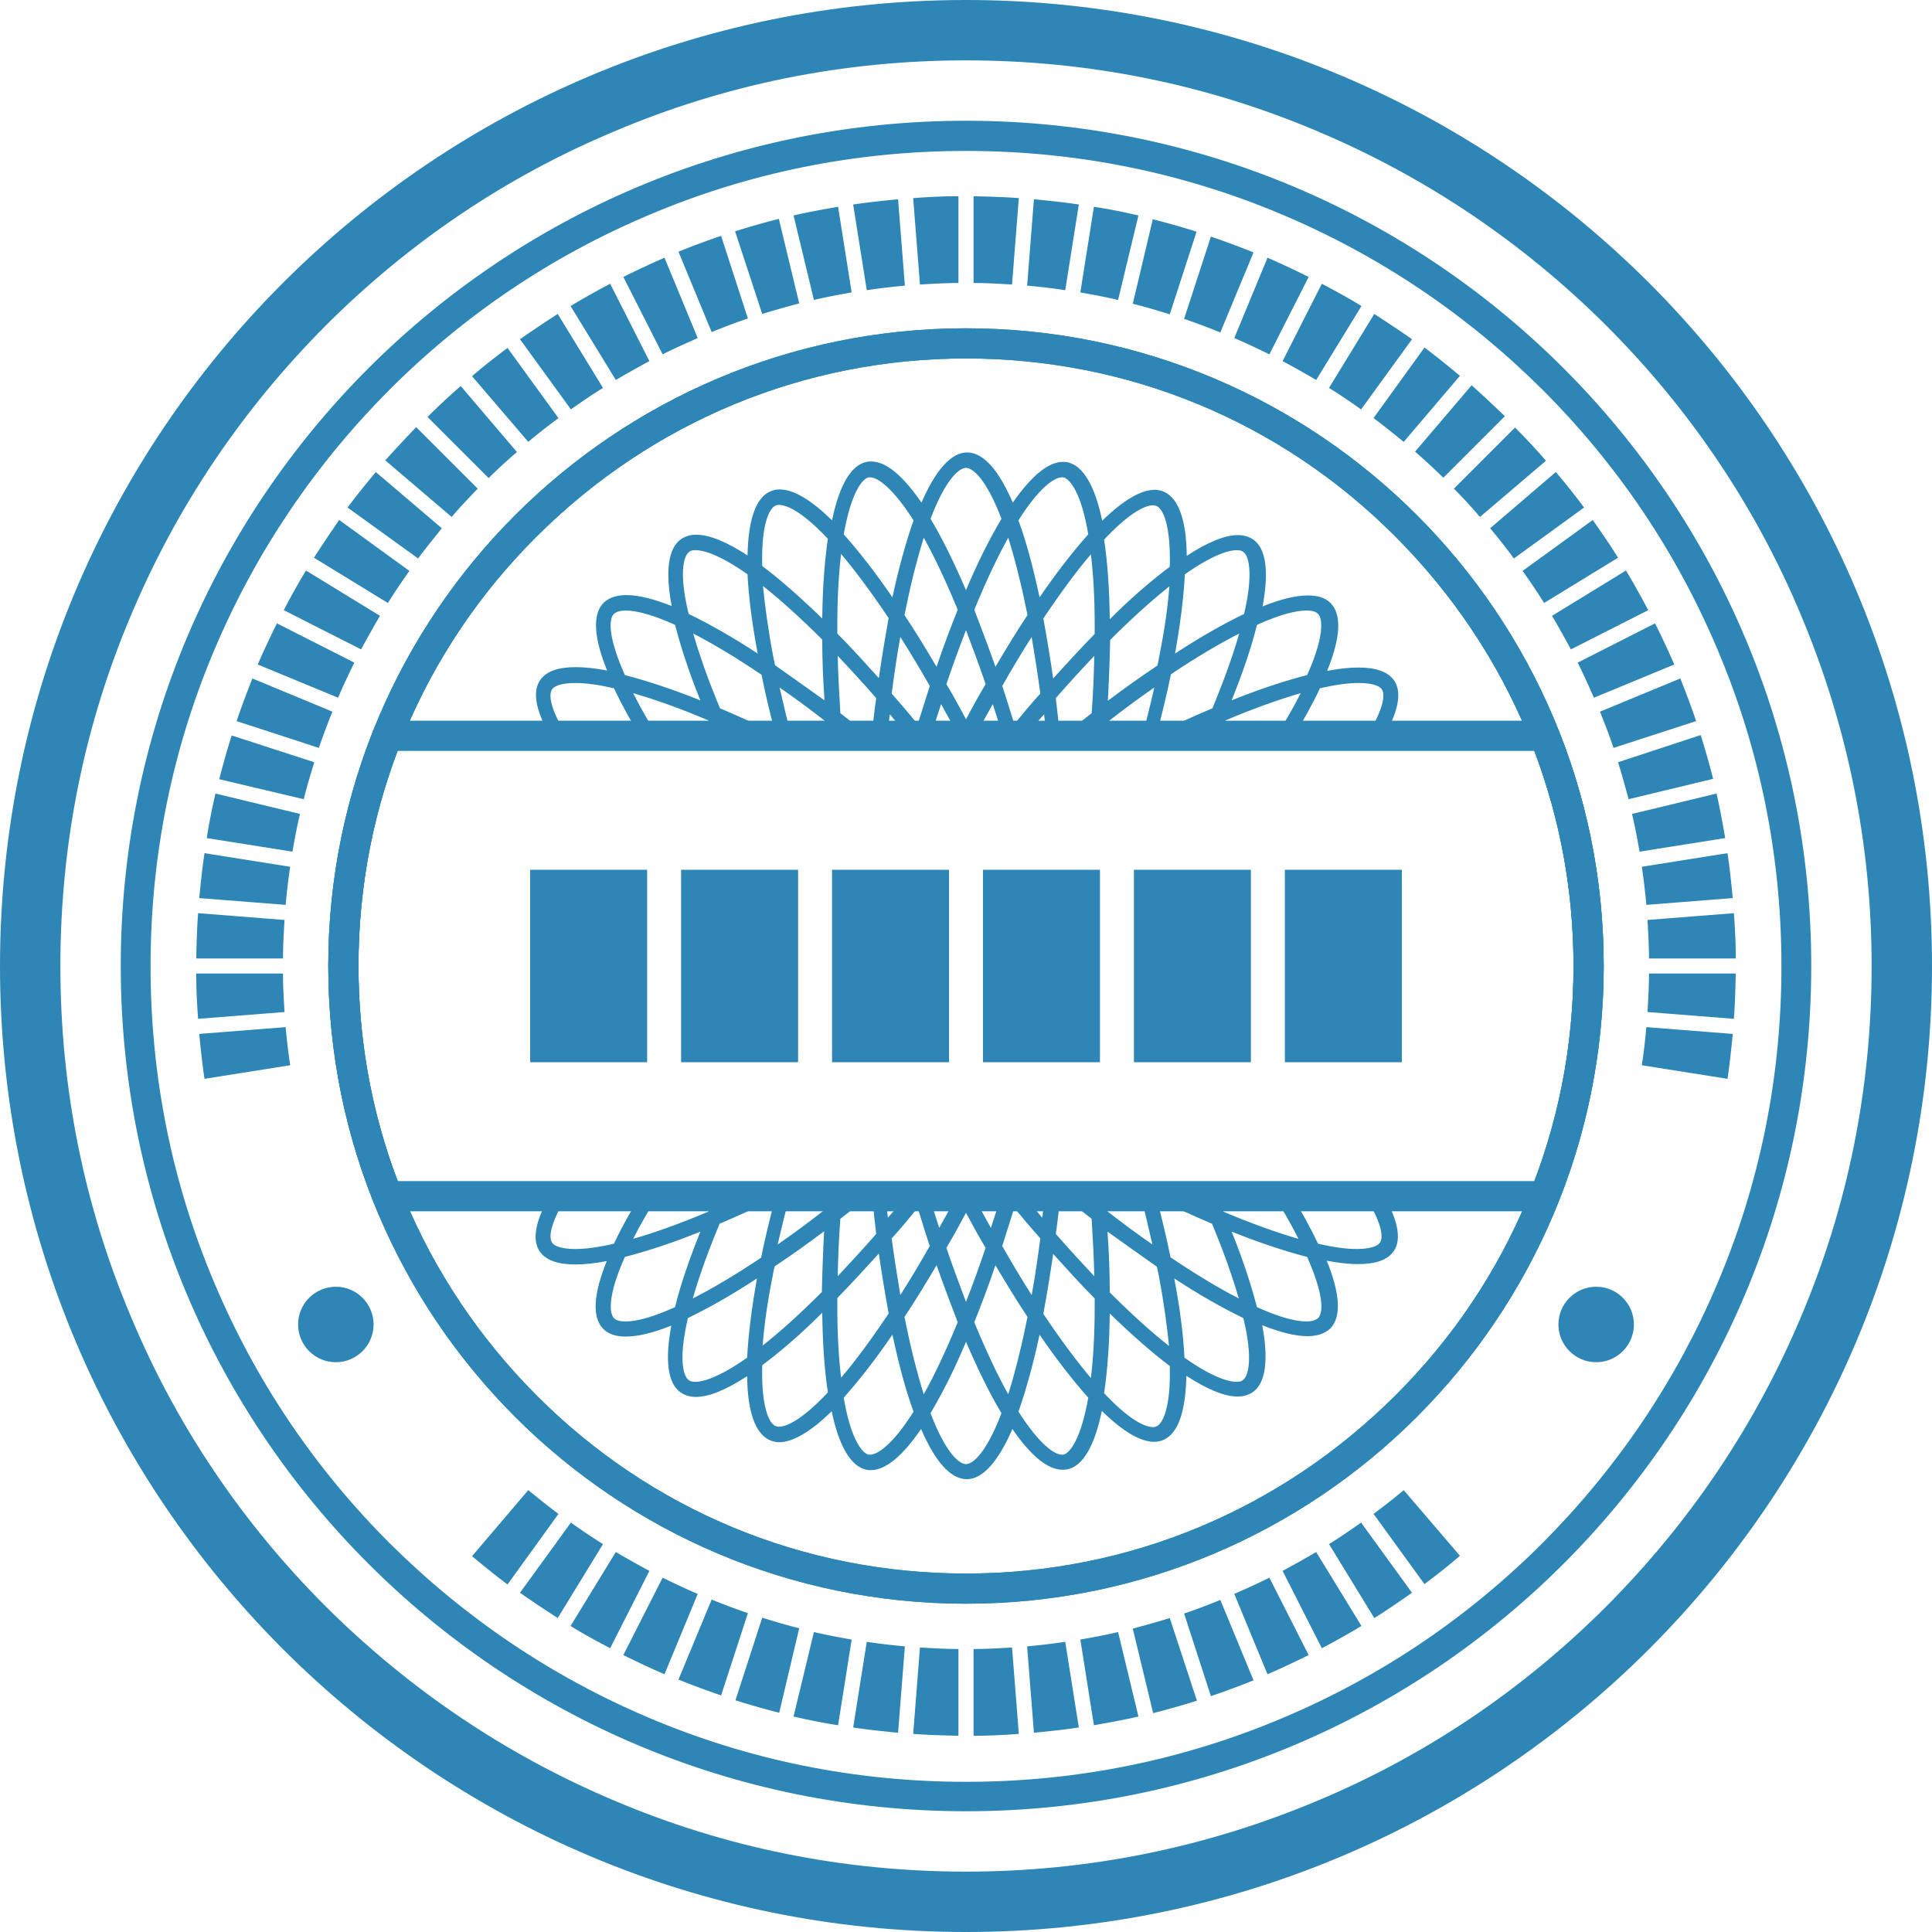 <svg version="1.1" xmlns="http://www.w3.org/2000/svg" x="0" y="0" viewBox="0 0 512 512" xml:space="preserve"><style type="text/css">.st0{fill:#2e86b7}</style><path class="st0" d="M256 16c32.4 0 63.8 6.3 93.4 18.9C378 47 403.6 64.3 425.7 86.3c22 22 39.4 47.7 51.4 76.3 12.5 29.6 18.9 61 18.9 93.4s-6.3 63.8-18.9 93.4c-12.1 28.6-29.4 54.2-51.4 76.3-22 22-47.7 39.4-76.3 51.4-29.6 12.5-61 18.9-93.4 18.9s-63.8-6.3-93.4-18.9c-28.6-12.1-54.2-29.4-76.3-51.4-22-22-39.4-47.7-51.4-76.3C22.3 319.8 16 288.4 16 256s6.3-63.8 18.9-93.4C47 134 64.3 108.4 86.3 86.3c22-22 47.7-39.4 76.3-51.4C192.2 22.3 223.6 16 256 16m0-16C114.6 0 0 114.6 0 256s114.6 256 256 256 256-114.6 256-256S397.4 0 256 0z"/><path class="st0" d="M256 95c43 0 83.4 16.7 113.8 47.2S417 213 417 256s-16.7 83.4-47.2 113.8S299 417 256 417s-83.4-16.7-113.8-47.2S95 299 95 256s16.7-83.4 47.2-113.8S213 95 256 95m0-8c-93.3 0-169 75.7-169 169s75.7 169 169 169 169-75.7 169-169S349.3 87 256 87z"/><path class="st0" d="M256 95c43 0 83.4 16.7 113.8 47.2S417 213 417 256s-16.7 83.4-47.2 113.8S299 417 256 417s-83.4-16.7-113.8-47.2S95 299 95 256s16.7-83.4 47.2-113.8S213 95 256 95m0-8c-93.3 0-169 75.7-169 169s75.7 169 169 169 169-75.7 169-169S349.3 87 256 87z"/><path class="st0" d="M256 40c29.2 0 57.5 5.7 84.1 17 25.7 10.9 48.8 26.5 68.7 46.3 19.8 19.8 35.4 42.9 46.3 68.7 11.3 26.6 17 54.9 17 84.1s-5.7 57.5-17 84.1c-10.9 25.7-26.5 48.8-46.3 68.7-19.8 19.8-42.9 35.4-68.7 46.3-26.6 11.3-54.9 17-84.1 17s-57.5-5.7-84.1-17c-25.7-10.9-48.8-26.5-68.7-46.3-19.8-19.8-35.4-42.9-46.3-68.7-11.3-26.6-17-54.9-17-84.1s5.7-57.5 17-84.1c10.9-25.7 26.5-48.8 46.3-68.7C123 83.5 146.1 67.9 171.9 57c26.6-11.3 54.9-17 84.1-17m0-8C132.3 32 32 132.3 32 256s100.3 224 224 224 224-100.3 224-224S379.7 32 256 32z"/><path class="st0" d="M137.8 89.9c3.3-2.3 6.6-4.5 10-6.7l12 19.6c-2.9 1.8-5.7 3.7-8.5 5.7l-13.5-18.6zm25.4 10.8c2.9-1.7 5.9-3.4 8.9-5l-10.4-20.5c-3.6 1.9-7 3.8-10.5 5.9l12 19.6zM140 117.1c2.6-2.2 5.3-4.3 8-6.3l-13.5-18.6c-3.2 2.4-6.4 4.9-9.4 7.5l14.9 17.4zm-10.5 9.6c2.4-2.4 4.9-4.7 7.5-6.9l-14.9-17.5c-3 2.6-6 5.4-8.8 8.2l16.2 16.2zm46.1-32.8c3-1.5 6.1-2.9 9.3-4.3l-8.8-21.3a216 216 0 00-10.9 5.1l10.4 20.5zm54.1-17c3.4-.5 6.7-.9 10.1-1.2L238 52.8c-4 .4-8 .8-11.9 1.4l3.6 22.7zM75.4 268.2c-.2-3.4-.4-6.8-.4-10.2H52c0 4 .2 8 .5 12l22.9-1.8zM188.6 88c3.2-1.3 6.3-2.5 9.6-3.6l-7.1-21.9c-3.8 1.3-7.6 2.7-11.3 4.2l8.8 21.3zm-68.9 49c2.2-2.6 4.6-5.1 6.9-7.5l-16.3-16.3c-2.8 2.9-5.5 5.8-8.2 8.8l17.6 15zM75 254c0-3.4.2-6.8.4-10.2L52.5 242c-.3 4-.4 8-.5 12h23zm5.5-42.2c.8-3.3 1.8-6.6 2.8-9.8l-21.9-7.1c-1.2 3.8-2.3 7.7-3.3 11.6l22.4 5.3zm-4.8 28c.3-3.4.7-6.8 1.2-10.1l-22.7-3.6c-.6 3.9-1 7.9-1.4 11.9l22.9 1.8zm1.8-14.1c.6-3.4 1.2-6.7 2-10l-22.4-5.4c-.9 3.9-1.7 7.8-2.3 11.8l22.7 3.6zM243.8 75.4c3.4-.2 6.8-.4 10.2-.4V52c-4 0-8 .2-12 .5l1.8 22.9zM84.5 198.2c1.1-3.2 2.3-6.4 3.6-9.6l-21.2-8.8c-1.5 3.7-2.9 7.5-4.2 11.3l21.8 7.1zm26.3-50.2c2-2.7 4.2-5.4 6.3-8l-17.5-14.9c-2.6 3.1-5.1 6.2-7.5 9.4l18.7 13.5zm-15.1 24.1c1.6-3 3.3-6 5-8.9l-19.6-12c-2.1 3.4-4 6.9-5.9 10.5l20.5 10.4zm7.1-12.3c1.8-2.9 3.7-5.7 5.7-8.5l-18.6-13.5c-2.3 3.3-4.5 6.6-6.7 10l19.6 12zm-13.2 25.1c1.3-3.1 2.8-6.2 4.3-9.3l-20.5-10.4a216 216 0 00-5.1 10.9l21.3 8.8zM202 83.2c3.2-1 6.5-1.9 9.8-2.8L206.4 58c-3.9 1-7.8 2.1-11.6 3.3l7.2 21.9zm209.3 80c1.7 2.9 3.4 5.9 5 8.9l20.5-10.4c-1.9-3.6-3.8-7-5.9-10.5l-19.6 12zm-7.8-11.9c2 2.8 3.9 5.6 5.7 8.5l19.6-12c-2.1-3.4-4.4-6.7-6.7-10l-18.6 13.5zm14.6 24.3c1.5 3 2.9 6.1 4.3 9.3l21.3-8.8a216 216 0 00-5.1-10.9l-20.5 10.4zM394.9 140c2.2 2.6 4.3 5.3 6.3 8l18.6-13.5c-2.4-3.2-4.9-6.4-7.5-9.4L394.9 140zm33.9 62c1 3.2 1.9 6.5 2.8 9.8l22.4-5.4c-1-3.9-2.1-7.8-3.3-11.6l-21.9 7.2zm3.7 13.7c.8 3.3 1.4 6.6 2 10l22.7-3.6c-.7-4-1.4-7.9-2.3-11.8l-22.4 5.4zm-8.5-27.1c1.3 3.2 2.5 6.3 3.6 9.6l21.9-7.1c-1.3-3.8-2.7-7.6-4.2-11.3l-21.3 8.8zm33.8 37.5l-22.7 3.6c.5 3.4.9 6.7 1.2 10.1l22.9-1.8c-.4-4-.8-8-1.4-11.9zm-72.5-96.6c2.4 2.4 4.7 4.9 6.9 7.5l17.5-14.9c-2.6-3-5.4-6-8.2-8.8l-16.2 16.2zm-58.2-39.9c3.1 1.3 6.2 2.8 9.3 4.3l10.4-20.5a216 216 0 00-10.9-5.1l-8.8 21.3zm-13.3-5.1c3.2 1.1 6.4 2.3 9.6 3.6l8.8-21.2c-3.7-1.5-7.5-2.9-11.3-4.2l-7.1 21.8zm-13.6-4c3.3.8 6.6 1.8 9.8 2.8l7.1-21.9c-3.8-1.2-7.7-2.3-11.6-3.3l-5.3 22.4zm-13.9-3c3.4.6 6.7 1.2 10 2l5.4-22.4c-3.9-.9-7.8-1.7-11.8-2.3l-3.6 22.7zm-14.1-1.8c3.4.3 6.8.7 10.1 1.2l3.6-22.7c-3.9-.6-7.9-1-11.9-1.4l-1.8 22.9zm102.8 44c2.6 2.2 5.1 4.6 7.5 6.9l16.3-16.3c-2.9-2.8-5.8-5.5-8.8-8.2l-15 17.6zm-11-8.9c2.7 2 5.4 4.2 8 6.3l14.9-17.5c-3.1-2.6-6.2-5.1-9.4-7.5L364 110.8zm-11.8-8c2.9 1.8 5.7 3.7 8.5 5.7l13.5-18.6c-3.3-2.3-6.6-4.5-10-6.7l-12 19.6zm-12.3-7.1c3 1.6 6 3.3 8.9 5l12-19.6c-3.4-2.1-6.9-4-10.5-5.9l-10.4 20.5zM258 75c3.4 0 6.8.2 10.2.4l1.8-22.9c-4-.3-8-.4-12-.5v23zm-42.3 4.5c3.3-.8 6.6-1.4 10-2l-3.6-22.7c-4 .7-7.9 1.4-11.8 2.3l5.4 22.4zM372 394.9c-2.6 2.2-5.3 4.3-8 6.3l13.5 18.6c3.2-2.4 6.4-4.9 9.4-7.5L372 394.9zm-11.3 8.6c-2.8 2-5.6 3.9-8.5 5.7l12 19.6c3.4-2.1 6.7-4.4 10-6.7l-13.5-18.6zm-78.4 31.6c-3.4.5-6.7.9-10.1 1.2l1.8 22.9c4-.4 8-.8 11.9-1.4l-3.6-22.7zm14-2.6c-3.3.8-6.6 1.4-10 2l3.6 22.7c4-.7 7.9-1.4 11.8-2.3l-5.4-22.4zm13.7-3.7c-3.2 1-6.5 1.9-9.8 2.8l5.4 22.4c3.9-1 7.8-2.1 11.6-3.3l-7.2-21.9zm26.4-10.7c-3 1.5-6.1 2.9-9.3 4.3l8.8 21.3a216 216 0 0010.9-5.1l-10.4-20.5zm-13 5.9c-3.2 1.3-6.3 2.5-9.6 3.6l7.1 21.9c3.8-1.3 7.6-2.7 11.3-4.2l-8.8-21.3zm25.4-12.7c-2.9 1.7-5.9 3.4-8.9 5l10.4 20.5c3.6-1.9 7-3.8 10.5-5.9l-12-19.6zM437 258c0 3.4-.2 6.8-.4 10.2l22.9 1.8c.3-4 .4-8 .5-12h-23zm-.7 14.2c-.3 3.4-.7 6.8-1.2 10.1l22.7 3.6c.6-3.9 1-7.9 1.4-11.9l-22.9-1.8zm.3-28.4c.2 3.4.4 6.8.4 10.2h23c0-4-.2-8-.5-12l-22.9 1.8zM76.9 282.3c-.5-3.4-.9-6.7-1.2-10.1L52.8 274c.4 4 .8 8 1.4 11.9l22.7-3.6zM148 401.2c-2.7-2-5.4-4.2-8-6.3l-14.9 17.5c3.1 2.6 6.2 5.1 9.4 7.5l13.5-18.7zm63.8 30.3c-3.3-.8-6.6-1.8-9.8-2.8l-7.1 21.9c3.8 1.2 7.7 2.3 11.6 3.3l5.3-22.4zm13.9 3c-3.4-.6-6.7-1.2-10-2l-5.4 22.4c3.9.9 7.8 1.7 11.8 2.3l3.6-22.7zm14.1 1.8c-3.4-.3-6.8-.7-10.1-1.2l-3.6 22.7c3.9.6 7.9 1 11.9 1.4l1.8-22.9zm14.2.7c-3.4 0-6.8-.2-10.2-.4l-1.8 22.9c4 .3 8 .4 12 .5v-23zm-94.2-27.8c-2.9-1.8-5.7-3.7-8.5-5.7l-13.5 18.6c3.3 2.3 6.6 4.5 10 6.7l12-19.6zm108.4 27.4c-3.4.2-6.8.4-10.2.4v23c4 0 8-.2 12-.5l-1.8-22.9zm-70-9.1c-3.2-1.1-6.4-2.3-9.6-3.6l-8.8 21.2c3.7 1.5 7.5 2.9 11.3 4.2l7.1-21.8zm-26.1-11.2c-3-1.6-6-3.3-8.9-5l-12 19.6c3.4 2.1 6.9 4 10.5 5.9l10.4-20.5zm12.8 6.1c-3.1-1.3-6.2-2.8-9.3-4.3l-10.4 20.5a216 216 0 0010.9 5.1l8.8-21.3z"/><circle class="st0" cx="89" cy="351" r="10"/><circle class="st0" cx="423" cy="351" r="10"/><path class="st0" d="M150.9 196c-5.1-7.7-5.6-11.9-4.6-13.3.7-1.1 3-1.7 6.2-1.7 2.9 0 6.3.5 10.2 1.4 2 4.2 4.5 8.8 7.5 13.7h4.7c-3-4.7-5.3-8.8-7.1-12.4 5.9 1.7 12.6 4.1 19.9 7.2.7 1.7 1.5 3.5 2.3 5.2h4.4c-.4-1-.9-2-1.3-2.9 2.1.9 4.2 1.9 6.4 2.9H210c-1.3-4.8-2.4-9.5-3.4-13.9 3.9 2.7 8 5.7 12.2 9 .1 1.6.2 3.3.4 5h4c0-.5-.1-1.1-.1-1.6.7.5 1.4 1.1 2.1 1.6h9.8c.2-2.3.5-4.6.8-6.9 1.9 2.2 3.8 4.5 5.8 6.9h5.2c-.1-.1-.2-.3-.3-.4.9-3.1 1.9-6.2 2.9-9.2 1.5 2.7 3.1 5.6 4.6 8.4-.2.4-.4.8-.6 1.1h5.7c-.2-.4-.4-.8-.6-1.1 1.5-2.9 3.1-5.7 4.6-8.4 1 3 1.9 6 2.9 9.2-.1.1-.2.3-.3.4h5.2c1.9-2.4 3.8-4.7 5.8-6.9.3 2.3.5 4.6.8 6.9h9.8c.7-.6 1.4-1.1 2.1-1.6 0 .5-.1 1.1-.1 1.6h4c.1-1.7.3-3.3.4-5 4.2-3.3 8.3-6.3 12.2-9-1 4.5-2.2 9.1-3.4 13.9H313c2.2-1 4.3-2 6.4-2.9-.4 1-.9 1.9-1.3 2.9h4.4c.8-1.8 1.6-3.5 2.3-5.2 7.3-3.1 14-5.5 19.9-7.2-1.8 3.6-4.2 7.7-7.1 12.4h4.7c3-5 5.6-9.6 7.5-13.7 3.9-.9 7.4-1.4 10.2-1.4 3.2 0 5.5.6 6.2 1.7 1 1.4.4 5.7-4.6 13.3h4.7c4.1-6.9 5.4-12.3 3.2-15.6-1.6-2.4-4.9-3.5-9.5-3.5-2.4 0-5.2.3-8.3.9 3.5-8.6 4-14.9.9-18-1.4-1.4-3.4-2-6-2-3.2 0-7.3 1-12 2.9 1.7-9.2 1-15.4-2.6-17.8-1.1-.7-2.4-1.1-3.9-1.1-3.5 0-8.1 1.9-13.6 5.5-.1-9.3-2.1-15.3-6.1-17-.7-.3-1.5-.5-2.4-.5-3.7 0-8.5 2.9-13.9 8.2-1.9-9.1-5-14.6-9.2-15.5-.4-.1-.8-.1-1.2-.1-4 0-8.5 3.9-13.3 10.8-3.7-8.6-7.8-13.3-12.1-13.3s-8.4 4.8-12.1 13.3c-4.8-7-9.3-10.9-13.3-10.9-.4 0-.8 0-1.2.1-4.2.8-7.3 6.3-9.2 15.5-5.4-5.3-10.1-8.2-13.9-8.2-.9 0-1.7.2-2.4.5-4 1.7-5.9 7.7-6.1 17-5.5-3.6-10.1-5.5-13.6-5.5-1.5 0-2.8.4-3.9 1.1-3.6 2.4-4.3 8.7-2.6 17.8-4.8-1.9-8.8-2.9-12-2.9-2.6 0-4.6.7-6 2-3.1 3.1-2.6 9.4.9 18-3.1-.6-5.9-.9-8.3-.9-4.7 0-7.9 1.1-9.5 3.5-2.2 3.3-.9 8.7 3.2 15.6h4.6zm142.7-10.3c.3-5.7.5-11.1.6-16.1 6.2-6.2 11.4-10.8 15.7-14.2-.4 5.1-1.2 11.2-2.7 18.6-.1.8-.3 1.6-.5 2.4-4.2 2.8-8.6 5.9-13.1 9.3zm39.5-20.1c5.5-2.5 10-3.8 13.1-3.8 1 0 2.4.1 3.1.9 1.3 1.3 1.6 6.2-2.9 16.2-5.8 1.5-12.6 3.7-20 6.7 3-7.5 5.3-14.2 6.7-20zM314 152.2c8.1-5.7 12.2-6.4 13.7-6.4.7 0 1.3.1 1.7.4 1.6 1 2.8 5.8.3 16.5-5.4 2.6-11.6 6.1-18.3 10.5 1.4-7.9 2.3-15 2.6-21zm14.4 15.7c-1.4 4.9-3.4 10.7-6.2 17.6-.3.7-.6 1.5-.9 2.2-4.7 2-9.6 4.2-14.7 6.7 1.4-5.5 2.7-10.7 3.7-15.7 6.7-4.5 12.8-8.1 18.1-10.8zm-22.8-34c.3 0 .6.1.9.2 1.7.7 3.8 5.1 3.5 16.1-4.8 3.6-10.2 8.2-15.9 13.9-.1-8.1-.6-15.2-1.5-21.1 6.1-6.5 10.5-9.1 13-9.1zM231 195.6c-2.8-2.3-5.6-4.5-8.3-6.6-.3-5.3-.6-10.3-.7-15.2 3.3 3.5 6.7 7.2 10.2 11.2-.5 3.4-.9 7-1.2 10.6zm12.2-3.7c-2.3-2.8-4.6-5.5-6.9-8.1.7-5.2 1.4-10.2 2.3-15 2.6 4.1 5.2 8.4 7.8 13-1 3.2-2.1 6.6-3.2 10.1zm12.8-1.3c-1.7-3.2-3.4-6.3-5.2-9.3 1.7-5 3.4-9.7 5.2-14.3 1.7 4.5 3.5 9.3 5.2 14.3-1.8 3-3.5 6.1-5.2 9.3zm12.8 1.3c-1.1-3.5-2.1-6.9-3.2-10.1 2.6-4.6 5.2-8.9 7.8-13 .8 4.8 1.6 9.8 2.3 15-2.3 2.5-4.6 5.3-6.9 8.1zm20.5-2.9c-2.7 2.1-5.5 4.3-8.3 6.6-.4-3.6-.8-7.1-1.2-10.6 3.5-4 6.9-7.7 10.2-11.2-.1 4.8-.3 9.9-.7 15.2zm.8-23.4v2.4c-3.5 3.6-7.2 7.6-11 11.8-.8-5.6-1.7-10.9-2.6-15.9 4.7-7 8.9-12.7 12.6-17 .6 5 1 11.1 1 18.7zm-8.7-39.1h.4c1.8.4 4.8 4.3 6.6 15.1-4 4.5-8.4 10.1-12.9 16.7-1.7-7.9-3.5-14.7-5.6-20.4 5.4-8.6 9.5-11.4 11.5-11.4zm-9.6 34.1c.2.8.3 1.6.5 2.4-2.8 4.2-5.6 8.8-8.5 13.7-1.9-5.4-3.8-10.4-5.6-15.1.1-.2.1-.3.2-.5 3.2-7.7 6.1-13.8 8.8-18.6 1.5 4.8 3.1 10.8 4.6 18.1zM256 124c1.9 0 5.5 3.2 9.4 13.5-3.1 5.2-6.3 11.5-9.4 18.9-3.2-7.4-6.3-13.8-9.4-18.9 3.9-10.3 7.5-13.5 9.4-13.5zm-11.2 18.5c2.7 4.8 5.6 10.9 8.8 18.6.1.2.1.3.2.5-1.9 4.7-3.8 9.8-5.6 15.1-2.9-4.9-5.7-9.5-8.5-13.7.2-.8.3-1.6.5-2.4 1.5-7.3 3.1-13.3 4.6-18.1zm-14.6-16h.4c2 0 6 2.8 11.5 11.4-2 5.7-3.9 12.5-5.6 20.4-4.5-6.6-8.9-12.2-12.9-16.7 1.9-10.8 4.8-14.7 6.6-15.1zm-7.3 20.3c3.7 4.4 7.9 10 12.6 17-.9 5-1.8 10.3-2.6 15.9-3.8-4.2-7.4-8.2-11-11.8v-2.4c0-7.5.4-13.6 1-18.7zm-17.5 29.5c-.2-.8-.3-1.6-.5-2.4-1.4-7.4-2.2-13.5-2.7-18.6 4.3 3.4 9.5 8 15.7 14.2 0 5.1.2 10.5.6 16.1-4.6-3.3-9-6.4-13.1-9.3zm.1-42.3c.3-.1.5-.2.9-.2 2.6 0 7 2.6 13 9-.9 6-1.4 13.1-1.5 21.1-5.8-5.6-11.1-10.3-15.9-13.9-.3-10.9 1.8-15.2 3.5-16zm0 60.4c-5.1-2.5-10-4.7-14.7-6.7-.3-.7-.6-1.5-.9-2.2-2.8-6.9-4.8-12.8-6.2-17.6 5.3 2.7 11.4 6.4 18.1 10.9 1 4.9 2.2 10.1 3.7 15.6zm-22.8-48.2c.4-.3.9-.4 1.7-.4 1.5 0 5.6.7 13.7 6.4.3 6 1.2 13.1 2.7 21-6.7-4.4-12.9-7.9-18.3-10.5-2.6-10.7-1.4-15.4.2-16.5zm-20 16.5c.7-.7 2.1-.9 3.1-.9 3.1 0 7.6 1.3 13.1 3.8 1.5 5.8 3.7 12.6 6.7 20-7.5-3-14.2-5.2-20-6.7-4.5-10.1-4.3-14.9-2.9-16.2zM361.1 316c5.1 7.7 5.6 11.9 4.6 13.3-.7 1.1-3 1.7-6.2 1.7-2.9 0-6.3-.5-10.2-1.4-2-4.2-4.5-8.8-7.5-13.7H337c3 4.7 5.3 8.8 7.1 12.4-5.9-1.7-12.6-4.1-19.9-7.2-.7-1.7-1.5-3.5-2.3-5.2h-4.4c.4 1 .9 2 1.3 2.9-2.1-.9-4.2-1.9-6.4-2.9H302c1.3 4.8 2.4 9.5 3.4 13.9-3.9-2.7-8-5.7-12.2-9-.1-1.6-.2-3.3-.4-5h-4c0 .5.1 1.1.1 1.6-.7-.5-1.4-1.1-2.1-1.6H277c-.2 2.3-.5 4.6-.8 6.9-1.9-2.2-3.8-4.5-5.8-6.9h-5.2c.1.1.2.3.3.4-.9 3.1-1.9 6.2-2.9 9.2-1.5-2.7-3.1-5.6-4.6-8.4.2-.4.4-.8.6-1.1h-5.7c.2.4.4.8.6 1.1-1.5 2.9-3.1 5.7-4.6 8.4-1-3-1.9-6-2.9-9.2.1-.1.2-.3.3-.4h-5.2c-1.9 2.4-3.8 4.7-5.8 6.9-.3-2.3-.5-4.6-.8-6.9h-9.8c-.7.6-1.4 1.1-2.1 1.6 0-.5.1-1.1.1-1.6h-4c-.1 1.7-.3 3.3-.4 5-4.2 3.3-8.3 6.3-12.2 9 1-4.5 2.2-9.1 3.4-13.9H199c-2.2 1-4.3 2-6.4 2.9.4-1 .9-1.9 1.3-2.9H190c-.8 1.8-1.6 3.5-2.3 5.2-7.3 3.1-14 5.5-19.9 7.2 1.8-3.6 4.2-7.7 7.1-12.4h-4.7c-3 5-5.6 9.6-7.5 13.7-3.9.9-7.4 1.4-10.2 1.4-3.2 0-5.5-.6-6.2-1.7-1-1.4-.4-5.7 4.6-13.3h-4.7c-4.1 6.9-5.4 12.3-3.2 15.6 1.6 2.4 4.9 3.5 9.5 3.5 2.4 0 5.2-.3 8.3-.9-3.5 8.6-4 14.9-.9 18 1.4 1.4 3.4 2 6 2 3.2 0 7.3-1 12-2.9-1.7 9.2-1 15.4 2.6 17.8 1.1.7 2.4 1.1 3.9 1.1 3.5 0 8.1-1.9 13.6-5.5.1 9.3 2.1 15.3 6.1 17 .7.3 1.5.5 2.4.5 3.7 0 8.5-2.9 13.9-8.2 1.9 9.1 5 14.6 9.2 15.5.4.1.8.1 1.2.1 4 0 8.5-3.9 13.3-10.9 3.7 8.6 7.8 13.3 12.1 13.3s8.4-4.8 12.1-13.3c4.8 7 9.3 10.8 13.3 10.8.4 0 .8 0 1.2-.1 4.2-.8 7.3-6.3 9.2-15.5 5.4 5.3 10.1 8.2 13.9 8.2.9 0 1.7-.2 2.4-.5 4-1.7 5.9-7.7 6.1-17 5.5 3.6 10.1 5.5 13.6 5.5 1.5 0 2.8-.4 3.9-1.1 3.6-2.4 4.3-8.7 2.6-17.8 4.8 1.9 8.8 2.9 12 2.9 2.6 0 4.6-.7 6-2 3.1-3.1 2.6-9.4-.9-18 3.1.6 5.9.9 8.3.9 4.7 0 7.9-1.1 9.5-3.5 2.2-3.3.9-8.7-3.2-15.6h-5.1zm-142.7 10.3c-.3 5.7-.5 11.1-.6 16.1-6.2 6.2-11.4 10.8-15.7 14.2.4-5.1 1.2-11.2 2.7-18.6.1-.8.3-1.6.5-2.4 4.2-2.8 8.6-5.9 13.1-9.3zm-39.5 20.1c-5.5 2.5-10 3.8-13.1 3.8-1 0-2.4-.1-3.1-.9-1.3-1.3-1.6-6.2 2.9-16.2 5.8-1.5 12.6-3.7 20-6.7-3 7.5-5.3 14.2-6.7 20zm19.1 13.4c-8.1 5.7-12.2 6.4-13.7 6.4-.7 0-1.3-.1-1.7-.4-1.6-1-2.8-5.8-.3-16.5 5.4-2.6 11.6-6.1 18.3-10.5-1.4 7.9-2.3 15-2.6 21zm-14.4-15.7c1.4-4.9 3.4-10.7 6.2-17.6.3-.7.6-1.5.9-2.2 4.7-2 9.6-4.2 14.7-6.7-1.4 5.5-2.7 10.7-3.7 15.7-6.7 4.5-12.8 8.1-18.1 10.8zm22.8 34c-.3 0-.6-.1-.9-.2-1.7-.7-3.8-5.1-3.5-16.1 4.8-3.6 10.2-8.2 15.9-13.9.1 8.1.6 15.2 1.5 21.1-6.1 6.5-10.5 9.1-13 9.1zm74.6-61.7c2.8 2.3 5.6 4.5 8.3 6.6.3 5.3.6 10.3.7 15.2-3.3-3.5-6.7-7.2-10.2-11.2.5-3.4.9-7 1.2-10.6zm-12.2 3.7c2.3 2.8 4.6 5.5 6.9 8.1-.7 5.2-1.4 10.2-2.3 15-2.6-4.1-5.2-8.4-7.8-13 1-3.2 2.1-6.6 3.2-10.1zm-12.8 1.3c1.7 3.2 3.4 6.3 5.2 9.3-1.7 5-3.4 9.7-5.2 14.3-1.7-4.5-3.5-9.3-5.2-14.3 1.8-3 3.5-6.1 5.2-9.3zm-12.8-1.3c1.1 3.5 2.1 6.9 3.2 10.1-2.6 4.6-5.2 8.9-7.8 13-.8-4.8-1.6-9.8-2.3-15 2.3-2.5 4.6-5.3 6.9-8.1zm-20.5 2.9c2.7-2.1 5.5-4.3 8.3-6.6.4 3.6.8 7.1 1.2 10.6-3.5 4-6.9 7.7-10.2 11.2.1-4.8.3-9.9.7-15.2zm-.8 23.4V344c3.5-3.6 7.2-7.6 11-11.8.8 5.6 1.7 10.9 2.6 15.9-4.7 7-8.9 12.7-12.6 17-.6-5-1-11.1-1-18.7zm8.7 39.1h-.4c-1.8-.4-4.8-4.3-6.6-15.1 4-4.5 8.4-10.1 12.9-16.7 1.7 7.9 3.5 14.7 5.6 20.4-5.4 8.6-9.5 11.4-11.5 11.4zm9.6-34.1c-.2-.8-.3-1.6-.5-2.4 2.8-4.2 5.6-8.8 8.5-13.7 1.9 5.4 3.8 10.4 5.6 15.1-.1.2-.1.3-.2.5-3.2 7.7-6.1 13.8-8.8 18.6-1.5-4.8-3.1-10.8-4.6-18.1zM256 388c-1.9 0-5.5-3.2-9.4-13.5 3.1-5.2 6.3-11.5 9.4-18.9 3.2 7.4 6.3 13.8 9.4 18.9-3.9 10.3-7.5 13.5-9.4 13.5zm11.2-18.5c-2.7-4.8-5.6-10.9-8.8-18.6-.1-.2-.1-.3-.2-.5 1.9-4.7 3.8-9.8 5.6-15.1 2.9 4.9 5.7 9.5 8.5 13.7-.2.8-.3 1.6-.5 2.4-1.5 7.3-3.1 13.3-4.6 18.1zm14.6 16h-.4c-2 0-6-2.8-11.5-11.4 2-5.7 3.9-12.5 5.6-20.4 4.5 6.6 8.9 12.2 12.9 16.7-1.9 10.8-4.8 14.7-6.6 15.1zm7.3-20.3c-3.7-4.4-7.9-10-12.6-17 .9-5 1.8-10.3 2.6-15.9 3.8 4.2 7.4 8.2 11 11.8v2.4c0 7.5-.4 13.6-1 18.7zm17.5-29.5c.2.8.3 1.6.5 2.4 1.4 7.4 2.2 13.5 2.7 18.6-4.3-3.4-9.5-8-15.7-14.2 0-5.1-.2-10.5-.6-16.1 4.6 3.3 9 6.4 13.1 9.3zm-.1 42.3c-.3.1-.5.2-.9.2-2.6 0-7-2.6-13-9 .9-6 1.4-13.1 1.5-21.1 5.8 5.6 11.1 10.3 15.9 13.9.3 10.9-1.8 15.2-3.5 16zm0-60.4c5.1 2.5 10 4.7 14.7 6.7.3.7.6 1.5.9 2.2 2.8 6.9 4.8 12.8 6.2 17.6-5.3-2.7-11.4-6.4-18.1-10.9-1-4.9-2.2-10.1-3.7-15.6zm22.8 48.2c-.4.3-.9.4-1.7.4-1.5 0-5.6-.7-13.7-6.4-.3-6-1.2-13.1-2.7-21 6.7 4.4 12.9 7.9 18.3 10.5 2.6 10.7 1.4 15.4-.2 16.5zm20-16.5c-.7.7-2.1.9-3.1.9-3.1 0-7.6-1.3-13.1-3.8-1.5-5.8-3.7-12.6-6.7-20 7.5 3 14.2 5.2 20 6.7 4.5 10.1 4.3 14.9 2.9 16.2z"/><path class="st0" d="M406.6 199c6.9 18.2 10.4 37.3 10.4 57s-3.5 38.8-10.4 57H105.4C98.5 294.8 95 275.7 95 256s3.5-38.8 10.4-57h301.2m5.4-8H100c-8.3 20-13 42-13 65s4.6 45 13 65h312c8.3-20 13-42 13-65s-4.6-45-13-65z"/><path class="st0" d="M171.5 281.5h-31v-51h31v51zm40-51h-31v51h31v-51zm40 0h-31v51h31v-51zm40 0h-31v51h31v-51zm40 0h-31v51h31v-51zm40 0h-31v51h31v-51z"/></svg>